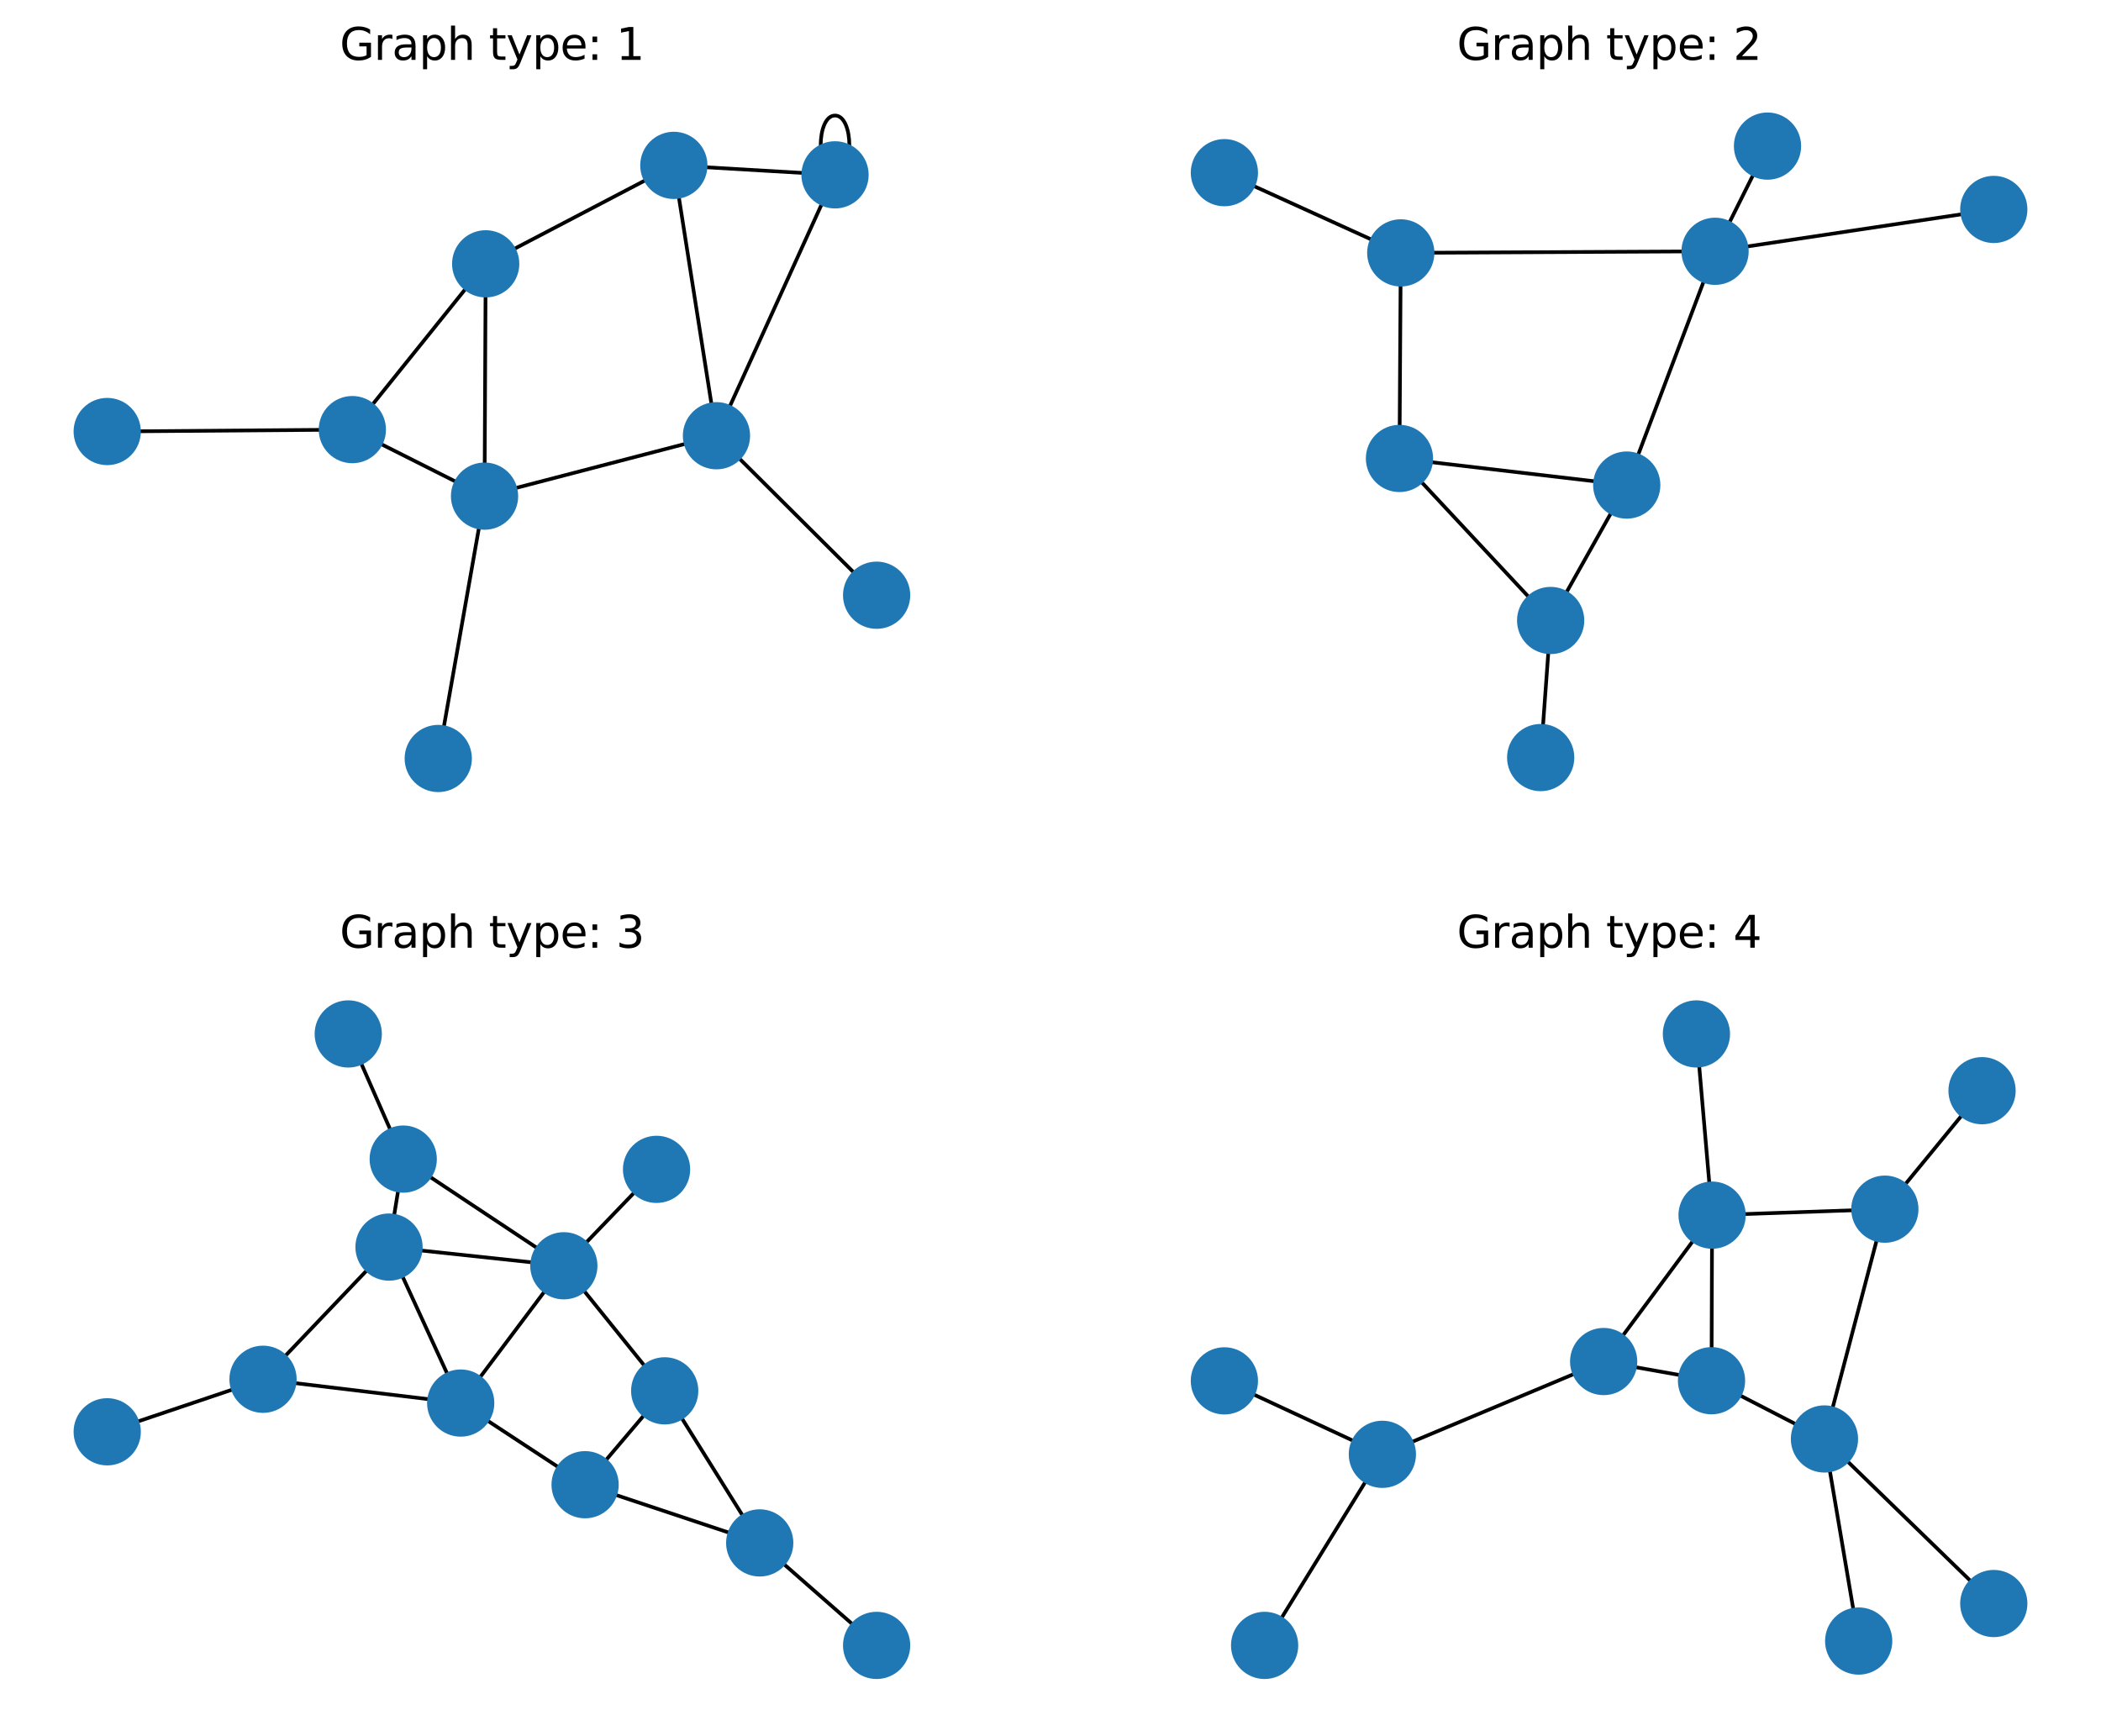 <?xml version="1.0" encoding="utf-8" standalone="no"?>
<!DOCTYPE svg PUBLIC "-//W3C//DTD SVG 1.1//EN"
  "http://www.w3.org/Graphics/SVG/1.1/DTD/svg11.dtd">
<svg xmlns:xlink="http://www.w3.org/1999/xlink" width="572.4pt" height="473.038pt" viewBox="0 0 572.4 473.038" xmlns="http://www.w3.org/2000/svg" version="1.1">
 <defs>
  <style type="text/css">*{stroke-linejoin: round; stroke-linecap: butt}</style>
 </defs>
 <g id="figure_1">
  <g id="patch_1">
   <path d="M 0 473.038 
L 572.4 473.038 
L 572.4 0 
L 0 0 
z
" style="fill: #ffffff"/>
  </g>
  <g id="axes_1">
   <g id="LineCollection_1">
    <path d="M 29.21 117.581 
L 95.994 117.062 
" clip-path="url(#pae7a057dcf)" style="fill: none; stroke: #000000"/>
    <path d="M 95.994 117.062 
L 132.321 71.886 
" clip-path="url(#pae7a057dcf)" style="fill: none; stroke: #000000"/>
    <path d="M 95.994 117.062 
L 132.009 135.189 
" clip-path="url(#pae7a057dcf)" style="fill: none; stroke: #000000"/>
    <path d="M 132.321 71.886 
L 132.009 135.189 
" clip-path="url(#pae7a057dcf)" style="fill: none; stroke: #000000"/>
    <path d="M 132.321 71.886 
L 183.581 45.062 
" clip-path="url(#pae7a057dcf)" style="fill: none; stroke: #000000"/>
    <path d="M 132.009 135.189 
L 195.196 118.729 
" clip-path="url(#pae7a057dcf)" style="fill: none; stroke: #000000"/>
    <path d="M 132.009 135.189 
L 119.4 206.674 
" clip-path="url(#pae7a057dcf)" style="fill: none; stroke: #000000"/>
    <path d="M 183.581 45.062 
L 195.196 118.729 
" clip-path="url(#pae7a057dcf)" style="fill: none; stroke: #000000"/>
    <path d="M 183.581 45.062 
L 227.496 47.643 
" clip-path="url(#pae7a057dcf)" style="fill: none; stroke: #000000"/>
    <path d="M 195.196 118.729 
L 227.496 47.643 
" clip-path="url(#pae7a057dcf)" style="fill: none; stroke: #000000"/>
    <path d="M 195.196 118.729 
L 238.827 162.187 
" clip-path="url(#pae7a057dcf)" style="fill: none; stroke: #000000"/>
    <path d="M 227.496 47.643 
L 227.496 47.643 
" clip-path="url(#pae7a057dcf)" style="fill: none; stroke: #000000"/>
   </g>
   <g id="patch_2">
    <path d="M 227.496 31.482 
C 232.7 31.482 232.7 47.643 227.496 47.643 
C 222.292 47.643 222.292 31.482 227.496 31.482 
" clip-path="url(#pae7a057dcf)" style="fill: none; stroke: #000000; stroke-linecap: round"/>
   </g>
   <g id="PathCollection_1">
    <defs>
     <path id="mc02db60602" d="M 0 8.66 
C 2.297 8.66 4.5 7.748 6.124 6.124 
C 7.748 4.5 8.66 2.297 8.66 0 
C 8.66 -2.297 7.748 -4.5 6.124 -6.124 
C 4.5 -7.748 2.297 -8.66 0 -8.66 
C -2.297 -8.66 -4.5 -7.748 -6.124 -6.124 
C -7.748 -4.5 -8.66 -2.297 -8.66 0 
C -8.66 2.297 -7.748 4.5 -6.124 6.124 
C -4.5 7.748 -2.297 8.66 0 8.66 
z
" style="stroke: #1f78b4"/>
    </defs>
    <g clip-path="url(#pae7a057dcf)">
     <use xlink:href="#mc02db60602" x="29.21" y="117.581" style="fill: #1f78b4; stroke: #1f78b4"/>
     <use xlink:href="#mc02db60602" x="95.994" y="117.062" style="fill: #1f78b4; stroke: #1f78b4"/>
     <use xlink:href="#mc02db60602" x="132.321" y="71.886" style="fill: #1f78b4; stroke: #1f78b4"/>
     <use xlink:href="#mc02db60602" x="132.009" y="135.189" style="fill: #1f78b4; stroke: #1f78b4"/>
     <use xlink:href="#mc02db60602" x="183.581" y="45.062" style="fill: #1f78b4; stroke: #1f78b4"/>
     <use xlink:href="#mc02db60602" x="195.196" y="118.729" style="fill: #1f78b4; stroke: #1f78b4"/>
     <use xlink:href="#mc02db60602" x="227.496" y="47.643" style="fill: #1f78b4; stroke: #1f78b4"/>
     <use xlink:href="#mc02db60602" x="119.4" y="206.674" style="fill: #1f78b4; stroke: #1f78b4"/>
     <use xlink:href="#mc02db60602" x="238.827" y="162.187" style="fill: #1f78b4; stroke: #1f78b4"/>
    </g>
   </g>
   <g id="text_1">
    <!-- Graph type: 1 -->
    <g transform="translate(92.557 16.318) scale(0.12 -0.12)">
     <defs>
      <path id="DejaVuSans-47" d="M 3809 666 
L 3809 1919 
L 2778 1919 
L 2778 2438 
L 4434 2438 
L 4434 434 
Q 4069 175 3628 42 
Q 3188 -91 2688 -91 
Q 1594 -91 976 548 
Q 359 1188 359 2328 
Q 359 3472 976 4111 
Q 1594 4750 2688 4750 
Q 3144 4750 3555 4637 
Q 3966 4525 4313 4306 
L 4313 3634 
Q 3963 3931 3569 4081 
Q 3175 4231 2741 4231 
Q 1884 4231 1454 3753 
Q 1025 3275 1025 2328 
Q 1025 1384 1454 906 
Q 1884 428 2741 428 
Q 3075 428 3337 486 
Q 3600 544 3809 666 
z
" transform="scale(0.016)"/>
      <path id="DejaVuSans-72" d="M 2631 2963 
Q 2534 3019 2420 3045 
Q 2306 3072 2169 3072 
Q 1681 3072 1420 2755 
Q 1159 2438 1159 1844 
L 1159 0 
L 581 0 
L 581 3500 
L 1159 3500 
L 1159 2956 
Q 1341 3275 1631 3429 
Q 1922 3584 2338 3584 
Q 2397 3584 2469 3576 
Q 2541 3569 2628 3553 
L 2631 2963 
z
" transform="scale(0.016)"/>
      <path id="DejaVuSans-61" d="M 2194 1759 
Q 1497 1759 1228 1600 
Q 959 1441 959 1056 
Q 959 750 1161 570 
Q 1363 391 1709 391 
Q 2188 391 2477 730 
Q 2766 1069 2766 1631 
L 2766 1759 
L 2194 1759 
z
M 3341 1997 
L 3341 0 
L 2766 0 
L 2766 531 
Q 2569 213 2275 61 
Q 1981 -91 1556 -91 
Q 1019 -91 701 211 
Q 384 513 384 1019 
Q 384 1609 779 1909 
Q 1175 2209 1959 2209 
L 2766 2209 
L 2766 2266 
Q 2766 2663 2505 2880 
Q 2244 3097 1772 3097 
Q 1472 3097 1187 3025 
Q 903 2953 641 2809 
L 641 3341 
Q 956 3463 1253 3523 
Q 1550 3584 1831 3584 
Q 2591 3584 2966 3190 
Q 3341 2797 3341 1997 
z
" transform="scale(0.016)"/>
      <path id="DejaVuSans-70" d="M 1159 525 
L 1159 -1331 
L 581 -1331 
L 581 3500 
L 1159 3500 
L 1159 2969 
Q 1341 3281 1617 3432 
Q 1894 3584 2278 3584 
Q 2916 3584 3314 3078 
Q 3713 2572 3713 1747 
Q 3713 922 3314 415 
Q 2916 -91 2278 -91 
Q 1894 -91 1617 61 
Q 1341 213 1159 525 
z
M 3116 1747 
Q 3116 2381 2855 2742 
Q 2594 3103 2138 3103 
Q 1681 3103 1420 2742 
Q 1159 2381 1159 1747 
Q 1159 1113 1420 752 
Q 1681 391 2138 391 
Q 2594 391 2855 752 
Q 3116 1113 3116 1747 
z
" transform="scale(0.016)"/>
      <path id="DejaVuSans-68" d="M 3513 2113 
L 3513 0 
L 2938 0 
L 2938 2094 
Q 2938 2591 2744 2837 
Q 2550 3084 2163 3084 
Q 1697 3084 1428 2787 
Q 1159 2491 1159 1978 
L 1159 0 
L 581 0 
L 581 4863 
L 1159 4863 
L 1159 2956 
Q 1366 3272 1645 3428 
Q 1925 3584 2291 3584 
Q 2894 3584 3203 3211 
Q 3513 2838 3513 2113 
z
" transform="scale(0.016)"/>
      <path id="DejaVuSans-20" transform="scale(0.016)"/>
      <path id="DejaVuSans-74" d="M 1172 4494 
L 1172 3500 
L 2356 3500 
L 2356 3053 
L 1172 3053 
L 1172 1153 
Q 1172 725 1289 603 
Q 1406 481 1766 481 
L 2356 481 
L 2356 0 
L 1766 0 
Q 1100 0 847 248 
Q 594 497 594 1153 
L 594 3053 
L 172 3053 
L 172 3500 
L 594 3500 
L 594 4494 
L 1172 4494 
z
" transform="scale(0.016)"/>
      <path id="DejaVuSans-79" d="M 2059 -325 
Q 1816 -950 1584 -1140 
Q 1353 -1331 966 -1331 
L 506 -1331 
L 506 -850 
L 844 -850 
Q 1081 -850 1212 -737 
Q 1344 -625 1503 -206 
L 1606 56 
L 191 3500 
L 800 3500 
L 1894 763 
L 2988 3500 
L 3597 3500 
L 2059 -325 
z
" transform="scale(0.016)"/>
      <path id="DejaVuSans-65" d="M 3597 1894 
L 3597 1613 
L 953 1613 
Q 991 1019 1311 708 
Q 1631 397 2203 397 
Q 2534 397 2845 478 
Q 3156 559 3463 722 
L 3463 178 
Q 3153 47 2828 -22 
Q 2503 -91 2169 -91 
Q 1331 -91 842 396 
Q 353 884 353 1716 
Q 353 2575 817 3079 
Q 1281 3584 2069 3584 
Q 2775 3584 3186 3129 
Q 3597 2675 3597 1894 
z
M 3022 2063 
Q 3016 2534 2758 2815 
Q 2500 3097 2075 3097 
Q 1594 3097 1305 2825 
Q 1016 2553 972 2059 
L 3022 2063 
z
" transform="scale(0.016)"/>
      <path id="DejaVuSans-3a" d="M 750 794 
L 1409 794 
L 1409 0 
L 750 0 
L 750 794 
z
M 750 3309 
L 1409 3309 
L 1409 2516 
L 750 2516 
L 750 3309 
z
" transform="scale(0.016)"/>
      <path id="DejaVuSans-31" d="M 794 531 
L 1825 531 
L 1825 4091 
L 703 3866 
L 703 4441 
L 1819 4666 
L 2450 4666 
L 2450 531 
L 3481 531 
L 3481 0 
L 794 0 
L 794 531 
z
" transform="scale(0.016)"/>
     </defs>
     <use xlink:href="#DejaVuSans-47"/>
     <use xlink:href="#DejaVuSans-72" x="77.49"/>
     <use xlink:href="#DejaVuSans-61" x="118.604"/>
     <use xlink:href="#DejaVuSans-70" x="179.883"/>
     <use xlink:href="#DejaVuSans-68" x="243.359"/>
     <use xlink:href="#DejaVuSans-20" x="306.738"/>
     <use xlink:href="#DejaVuSans-74" x="338.525"/>
     <use xlink:href="#DejaVuSans-79" x="377.734"/>
     <use xlink:href="#DejaVuSans-70" x="436.914"/>
     <use xlink:href="#DejaVuSans-65" x="500.391"/>
     <use xlink:href="#DejaVuSans-3a" x="561.914"/>
     <use xlink:href="#DejaVuSans-20" x="595.605"/>
     <use xlink:href="#DejaVuSans-31" x="627.393"/>
    </g>
   </g>
  </g>
  <g id="axes_2">
   <g id="LineCollection_2">
    <path d="M 419.746 206.424 
L 422.462 169.072 
" clip-path="url(#p9a6259439d)" style="fill: none; stroke: #000000"/>
    <path d="M 422.462 169.072 
L 381.275 124.923 
" clip-path="url(#p9a6259439d)" style="fill: none; stroke: #000000"/>
    <path d="M 422.462 169.072 
L 443.192 132.171 
" clip-path="url(#p9a6259439d)" style="fill: none; stroke: #000000"/>
    <path d="M 381.275 124.923 
L 381.629 68.906 
" clip-path="url(#p9a6259439d)" style="fill: none; stroke: #000000"/>
    <path d="M 381.275 124.923 
L 443.192 132.171 
" clip-path="url(#p9a6259439d)" style="fill: none; stroke: #000000"/>
    <path d="M 381.629 68.906 
L 333.573 47.051 
" clip-path="url(#p9a6259439d)" style="fill: none; stroke: #000000"/>
    <path d="M 381.629 68.906 
L 467.256 68.471 
" clip-path="url(#p9a6259439d)" style="fill: none; stroke: #000000"/>
    <path d="M 443.192 132.171 
L 467.256 68.471 
" clip-path="url(#p9a6259439d)" style="fill: none; stroke: #000000"/>
    <path d="M 467.256 68.471 
L 481.542 39.812 
" clip-path="url(#p9a6259439d)" style="fill: none; stroke: #000000"/>
    <path d="M 467.256 68.471 
L 543.19 57.068 
" clip-path="url(#p9a6259439d)" style="fill: none; stroke: #000000"/>
   </g>
   <g id="PathCollection_2">
    <g clip-path="url(#p9a6259439d)">
     <use xlink:href="#mc02db60602" x="419.746" y="206.424" style="fill: #1f78b4; stroke: #1f78b4"/>
     <use xlink:href="#mc02db60602" x="422.462" y="169.072" style="fill: #1f78b4; stroke: #1f78b4"/>
     <use xlink:href="#mc02db60602" x="381.275" y="124.923" style="fill: #1f78b4; stroke: #1f78b4"/>
     <use xlink:href="#mc02db60602" x="381.629" y="68.906" style="fill: #1f78b4; stroke: #1f78b4"/>
     <use xlink:href="#mc02db60602" x="333.573" y="47.051" style="fill: #1f78b4; stroke: #1f78b4"/>
     <use xlink:href="#mc02db60602" x="443.192" y="132.171" style="fill: #1f78b4; stroke: #1f78b4"/>
     <use xlink:href="#mc02db60602" x="467.256" y="68.471" style="fill: #1f78b4; stroke: #1f78b4"/>
     <use xlink:href="#mc02db60602" x="481.542" y="39.812" style="fill: #1f78b4; stroke: #1f78b4"/>
     <use xlink:href="#mc02db60602" x="543.19" y="57.068" style="fill: #1f78b4; stroke: #1f78b4"/>
    </g>
   </g>
   <g id="text_2">
    <!-- Graph type: 2 -->
    <g transform="translate(396.921 16.318) scale(0.12 -0.12)">
     <defs>
      <path id="DejaVuSans-32" d="M 1228 531 
L 3431 531 
L 3431 0 
L 469 0 
L 469 531 
Q 828 903 1448 1529 
Q 2069 2156 2228 2338 
Q 2531 2678 2651 2914 
Q 2772 3150 2772 3378 
Q 2772 3750 2511 3984 
Q 2250 4219 1831 4219 
Q 1534 4219 1204 4116 
Q 875 4013 500 3803 
L 500 4441 
Q 881 4594 1212 4672 
Q 1544 4750 1819 4750 
Q 2544 4750 2975 4387 
Q 3406 4025 3406 3419 
Q 3406 3131 3298 2873 
Q 3191 2616 2906 2266 
Q 2828 2175 2409 1742 
Q 1991 1309 1228 531 
z
" transform="scale(0.016)"/>
     </defs>
     <use xlink:href="#DejaVuSans-47"/>
     <use xlink:href="#DejaVuSans-72" x="77.49"/>
     <use xlink:href="#DejaVuSans-61" x="118.604"/>
     <use xlink:href="#DejaVuSans-70" x="179.883"/>
     <use xlink:href="#DejaVuSans-68" x="243.359"/>
     <use xlink:href="#DejaVuSans-20" x="306.738"/>
     <use xlink:href="#DejaVuSans-74" x="338.525"/>
     <use xlink:href="#DejaVuSans-79" x="377.734"/>
     <use xlink:href="#DejaVuSans-70" x="436.914"/>
     <use xlink:href="#DejaVuSans-65" x="500.391"/>
     <use xlink:href="#DejaVuSans-3a" x="561.914"/>
     <use xlink:href="#DejaVuSans-20" x="595.605"/>
     <use xlink:href="#DejaVuSans-32" x="627.393"/>
    </g>
   </g>
  </g>
  <g id="axes_3">
   <g id="LineCollection_3">
    <path d="M 94.88 281.732 
L 109.855 315.834 
" clip-path="url(#pc12ce051aa)" style="fill: none; stroke: #000000"/>
    <path d="M 109.855 315.834 
L 153.611 344.903 
" clip-path="url(#pc12ce051aa)" style="fill: none; stroke: #000000"/>
    <path d="M 109.855 315.834 
L 105.985 339.809 
" clip-path="url(#pc12ce051aa)" style="fill: none; stroke: #000000"/>
    <path d="M 105.985 339.809 
L 71.658 375.827 
" clip-path="url(#pc12ce051aa)" style="fill: none; stroke: #000000"/>
    <path d="M 105.985 339.809 
L 153.611 344.903 
" clip-path="url(#pc12ce051aa)" style="fill: none; stroke: #000000"/>
    <path d="M 105.985 339.809 
L 125.515 382.309 
" clip-path="url(#pc12ce051aa)" style="fill: none; stroke: #000000"/>
    <path d="M 71.658 375.827 
L 125.515 382.309 
" clip-path="url(#pc12ce051aa)" style="fill: none; stroke: #000000"/>
    <path d="M 71.658 375.827 
L 29.21 390.14 
" clip-path="url(#pc12ce051aa)" style="fill: none; stroke: #000000"/>
    <path d="M 153.611 344.903 
L 178.874 318.632 
" clip-path="url(#pc12ce051aa)" style="fill: none; stroke: #000000"/>
    <path d="M 153.611 344.903 
L 125.515 382.309 
" clip-path="url(#pc12ce051aa)" style="fill: none; stroke: #000000"/>
    <path d="M 153.611 344.903 
L 181.091 378.981 
" clip-path="url(#pc12ce051aa)" style="fill: none; stroke: #000000"/>
    <path d="M 125.515 382.309 
L 159.405 404.559 
" clip-path="url(#pc12ce051aa)" style="fill: none; stroke: #000000"/>
    <path d="M 181.091 378.981 
L 159.405 404.559 
" clip-path="url(#pc12ce051aa)" style="fill: none; stroke: #000000"/>
    <path d="M 181.091 378.981 
L 206.977 420.417 
" clip-path="url(#pc12ce051aa)" style="fill: none; stroke: #000000"/>
    <path d="M 159.405 404.559 
L 206.977 420.417 
" clip-path="url(#pc12ce051aa)" style="fill: none; stroke: #000000"/>
    <path d="M 206.977 420.417 
L 238.827 448.344 
" clip-path="url(#pc12ce051aa)" style="fill: none; stroke: #000000"/>
   </g>
   <g id="PathCollection_3">
    <g clip-path="url(#pc12ce051aa)">
     <use xlink:href="#mc02db60602" x="94.88" y="281.732" style="fill: #1f78b4; stroke: #1f78b4"/>
     <use xlink:href="#mc02db60602" x="109.855" y="315.834" style="fill: #1f78b4; stroke: #1f78b4"/>
     <use xlink:href="#mc02db60602" x="105.985" y="339.809" style="fill: #1f78b4; stroke: #1f78b4"/>
     <use xlink:href="#mc02db60602" x="71.658" y="375.827" style="fill: #1f78b4; stroke: #1f78b4"/>
     <use xlink:href="#mc02db60602" x="153.611" y="344.903" style="fill: #1f78b4; stroke: #1f78b4"/>
     <use xlink:href="#mc02db60602" x="125.515" y="382.309" style="fill: #1f78b4; stroke: #1f78b4"/>
     <use xlink:href="#mc02db60602" x="178.874" y="318.632" style="fill: #1f78b4; stroke: #1f78b4"/>
     <use xlink:href="#mc02db60602" x="29.21" y="390.14" style="fill: #1f78b4; stroke: #1f78b4"/>
     <use xlink:href="#mc02db60602" x="181.091" y="378.981" style="fill: #1f78b4; stroke: #1f78b4"/>
     <use xlink:href="#mc02db60602" x="159.405" y="404.559" style="fill: #1f78b4; stroke: #1f78b4"/>
     <use xlink:href="#mc02db60602" x="206.977" y="420.417" style="fill: #1f78b4; stroke: #1f78b4"/>
     <use xlink:href="#mc02db60602" x="238.827" y="448.344" style="fill: #1f78b4; stroke: #1f78b4"/>
    </g>
   </g>
   <g id="text_3">
    <!-- Graph type: 3 -->
    <g transform="translate(92.557 258.238) scale(0.12 -0.12)">
     <defs>
      <path id="DejaVuSans-33" d="M 2597 2516 
Q 3050 2419 3304 2112 
Q 3559 1806 3559 1356 
Q 3559 666 3084 287 
Q 2609 -91 1734 -91 
Q 1441 -91 1130 -33 
Q 819 25 488 141 
L 488 750 
Q 750 597 1062 519 
Q 1375 441 1716 441 
Q 2309 441 2620 675 
Q 2931 909 2931 1356 
Q 2931 1769 2642 2001 
Q 2353 2234 1838 2234 
L 1294 2234 
L 1294 2753 
L 1863 2753 
Q 2328 2753 2575 2939 
Q 2822 3125 2822 3475 
Q 2822 3834 2567 4026 
Q 2313 4219 1838 4219 
Q 1578 4219 1281 4162 
Q 984 4106 628 3988 
L 628 4550 
Q 988 4650 1302 4700 
Q 1616 4750 1894 4750 
Q 2613 4750 3031 4423 
Q 3450 4097 3450 3541 
Q 3450 3153 3228 2886 
Q 3006 2619 2597 2516 
z
" transform="scale(0.016)"/>
     </defs>
     <use xlink:href="#DejaVuSans-47"/>
     <use xlink:href="#DejaVuSans-72" x="77.49"/>
     <use xlink:href="#DejaVuSans-61" x="118.604"/>
     <use xlink:href="#DejaVuSans-70" x="179.883"/>
     <use xlink:href="#DejaVuSans-68" x="243.359"/>
     <use xlink:href="#DejaVuSans-20" x="306.738"/>
     <use xlink:href="#DejaVuSans-74" x="338.525"/>
     <use xlink:href="#DejaVuSans-79" x="377.734"/>
     <use xlink:href="#DejaVuSans-70" x="436.914"/>
     <use xlink:href="#DejaVuSans-65" x="500.391"/>
     <use xlink:href="#DejaVuSans-3a" x="561.914"/>
     <use xlink:href="#DejaVuSans-20" x="595.605"/>
     <use xlink:href="#DejaVuSans-33" x="627.393"/>
    </g>
   </g>
  </g>
  <g id="axes_4">
   <g id="LineCollection_4">
    <path d="M 333.573 376.263 
L 376.614 396.277 
" clip-path="url(#p33608f13e2)" style="fill: none; stroke: #000000"/>
    <path d="M 376.614 396.277 
L 436.904 370.996 
" clip-path="url(#p33608f13e2)" style="fill: none; stroke: #000000"/>
    <path d="M 376.614 396.277 
L 344.533 448.344 
" clip-path="url(#p33608f13e2)" style="fill: none; stroke: #000000"/>
    <path d="M 436.904 370.996 
L 466.444 331.109 
" clip-path="url(#p33608f13e2)" style="fill: none; stroke: #000000"/>
    <path d="M 436.904 370.996 
L 466.289 376.224 
" clip-path="url(#p33608f13e2)" style="fill: none; stroke: #000000"/>
    <path d="M 466.289 376.224 
L 466.444 331.109 
" clip-path="url(#p33608f13e2)" style="fill: none; stroke: #000000"/>
    <path d="M 466.289 376.224 
L 497.057 392.095 
" clip-path="url(#p33608f13e2)" style="fill: none; stroke: #000000"/>
    <path d="M 466.444 331.109 
L 513.512 329.479 
" clip-path="url(#p33608f13e2)" style="fill: none; stroke: #000000"/>
    <path d="M 466.444 331.109 
L 462.175 281.732 
" clip-path="url(#p33608f13e2)" style="fill: none; stroke: #000000"/>
    <path d="M 513.512 329.479 
L 539.993 297.197 
" clip-path="url(#p33608f13e2)" style="fill: none; stroke: #000000"/>
    <path d="M 513.512 329.479 
L 497.057 392.095 
" clip-path="url(#p33608f13e2)" style="fill: none; stroke: #000000"/>
    <path d="M 543.19 436.935 
L 497.057 392.095 
" clip-path="url(#p33608f13e2)" style="fill: none; stroke: #000000"/>
    <path d="M 497.057 392.095 
L 506.384 447.156 
" clip-path="url(#p33608f13e2)" style="fill: none; stroke: #000000"/>
   </g>
   <g id="PathCollection_4">
    <g clip-path="url(#p33608f13e2)">
     <use xlink:href="#mc02db60602" x="333.573" y="376.263" style="fill: #1f78b4; stroke: #1f78b4"/>
     <use xlink:href="#mc02db60602" x="376.614" y="396.277" style="fill: #1f78b4; stroke: #1f78b4"/>
     <use xlink:href="#mc02db60602" x="436.904" y="370.996" style="fill: #1f78b4; stroke: #1f78b4"/>
     <use xlink:href="#mc02db60602" x="344.533" y="448.344" style="fill: #1f78b4; stroke: #1f78b4"/>
     <use xlink:href="#mc02db60602" x="466.289" y="376.224" style="fill: #1f78b4; stroke: #1f78b4"/>
     <use xlink:href="#mc02db60602" x="466.444" y="331.109" style="fill: #1f78b4; stroke: #1f78b4"/>
     <use xlink:href="#mc02db60602" x="462.175" y="281.732" style="fill: #1f78b4; stroke: #1f78b4"/>
     <use xlink:href="#mc02db60602" x="513.512" y="329.479" style="fill: #1f78b4; stroke: #1f78b4"/>
     <use xlink:href="#mc02db60602" x="539.993" y="297.197" style="fill: #1f78b4; stroke: #1f78b4"/>
     <use xlink:href="#mc02db60602" x="543.19" y="436.935" style="fill: #1f78b4; stroke: #1f78b4"/>
     <use xlink:href="#mc02db60602" x="497.057" y="392.095" style="fill: #1f78b4; stroke: #1f78b4"/>
     <use xlink:href="#mc02db60602" x="506.384" y="447.156" style="fill: #1f78b4; stroke: #1f78b4"/>
    </g>
   </g>
   <g id="text_4">
    <!-- Graph type: 4 -->
    <g transform="translate(396.921 258.238) scale(0.12 -0.12)">
     <defs>
      <path id="DejaVuSans-34" d="M 2419 4116 
L 825 1625 
L 2419 1625 
L 2419 4116 
z
M 2253 4666 
L 3047 4666 
L 3047 1625 
L 3713 1625 
L 3713 1100 
L 3047 1100 
L 3047 0 
L 2419 0 
L 2419 1100 
L 313 1100 
L 313 1709 
L 2253 4666 
z
" transform="scale(0.016)"/>
     </defs>
     <use xlink:href="#DejaVuSans-47"/>
     <use xlink:href="#DejaVuSans-72" x="77.49"/>
     <use xlink:href="#DejaVuSans-61" x="118.604"/>
     <use xlink:href="#DejaVuSans-70" x="179.883"/>
     <use xlink:href="#DejaVuSans-68" x="243.359"/>
     <use xlink:href="#DejaVuSans-20" x="306.738"/>
     <use xlink:href="#DejaVuSans-74" x="338.525"/>
     <use xlink:href="#DejaVuSans-79" x="377.734"/>
     <use xlink:href="#DejaVuSans-70" x="436.914"/>
     <use xlink:href="#DejaVuSans-65" x="500.391"/>
     <use xlink:href="#DejaVuSans-3a" x="561.914"/>
     <use xlink:href="#DejaVuSans-20" x="595.605"/>
     <use xlink:href="#DejaVuSans-34" x="627.393"/>
    </g>
   </g>
  </g>
 </g>
 <defs>
  <clipPath id="pae7a057dcf">
   <rect x="7.2" y="22.318" width="253.636" height="201.6"/>
  </clipPath>
  <clipPath id="p9a6259439d">
   <rect x="311.564" y="22.318" width="253.636" height="201.6"/>
  </clipPath>
  <clipPath id="pc12ce051aa">
   <rect x="7.2" y="264.238" width="253.636" height="201.6"/>
  </clipPath>
  <clipPath id="p33608f13e2">
   <rect x="311.564" y="264.238" width="253.636" height="201.6"/>
  </clipPath>
 </defs>
</svg>
